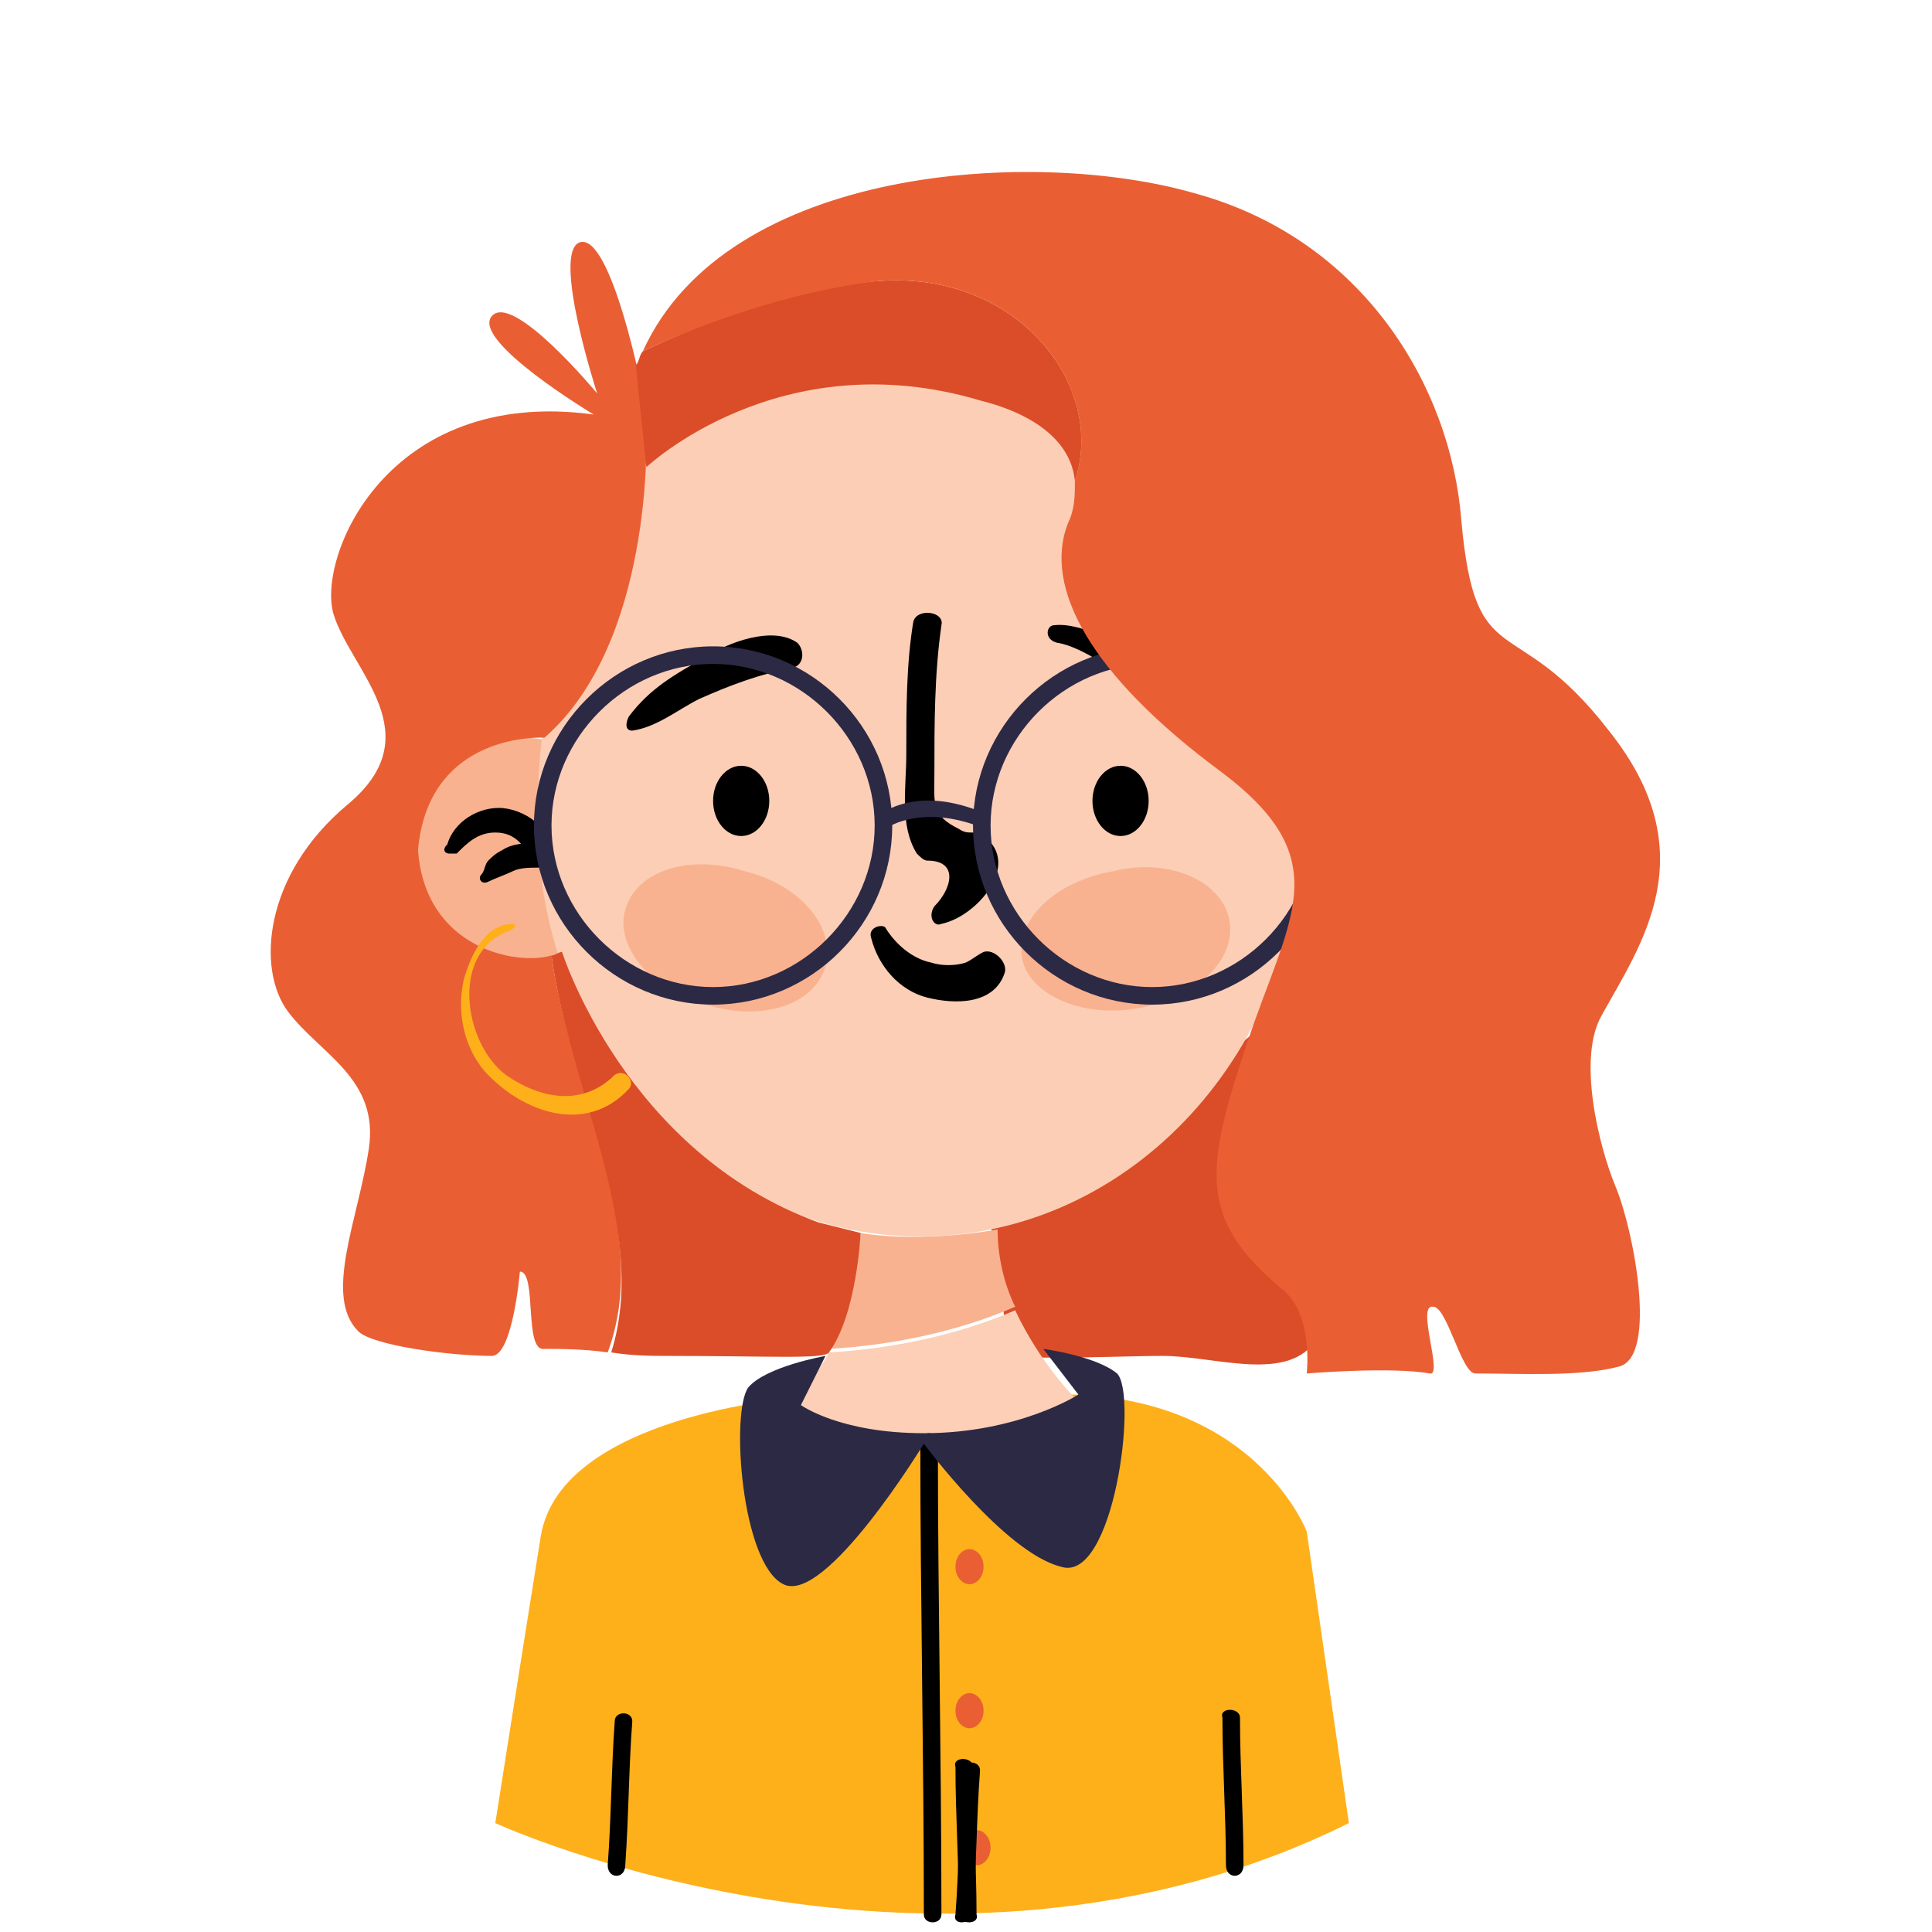 <?xml version="1.0" encoding="utf-8"?>
<!-- Generator: Adobe Illustrator 24.3.0, SVG Export Plug-In . SVG Version: 6.00 Build 0)  -->
<svg version="1.1" id="WordPress" xmlns="http://www.w3.org/2000/svg" xmlns:xlink="http://www.w3.org/1999/xlink" x="0px" y="0px"
	 viewBox="0 0 55 55" style="enable-background:new 0 0 55 55;" xml:space="preserve">
<style type="text/css">
	.st0{fill:#F9B28F;}
	.st1{fill:#FEB01B;}
	.st2{fill:#DB4D28;}
	.st3{fill:#FCCFB6;}
	.st4{fill:#FCCEB6;}
	.st5{fill:#E95F33;}
	.st6{fill:#2C2945;}
</style>
<g>
	<g>
		<path class="st0" d="M17.9,24.2c0,1.7-1.3,3.2-3,3.2s-3-1.4-3-3.2c0-1.7,1.3-3.2,3-3.2S17.9,22.4,17.9,24.2z"/>
		<path class="st0" d="M40.8,24.2c0,1.7-1.3,3.2-3,3.2s-3-1.4-3-3.2c0-1.7,1.3-3.2,3-3.2S40.8,22.4,40.8,24.2z"/>
		<path class="st1" d="M22.6,39.8c0,0-6.6,0.5-7.2,3.9c-0.5,3.1-1.3,8.2-1.3,8.2s12.6,5.8,24.3,0l-1.2-8.3c0,0-1.4-3.7-6.6-3.9
			L22.6,39.8z"/>
		<path class="st2" d="M28.2,34.4c-0.2,0,0.7,3.6,0.3,4c-0.5,0.4,3.1,0.2,4.6,0.2c1.5,0,3.6,0.8,4.4-0.5c0.8-1.3-0.9-3.7-1-5.4
			c-0.1-1.7-0.2-3.8-0.2-3.8S29.8,34.4,28.2,34.4z"/>
		<path class="st3" d="M22.6,39.8c0,0,1,1.3,3.9,1.3s4.1-1.3,4.1-1.3s-1-1-1.7-2.5c-1.6,0.7-3.5,1.1-5.3,1.2
			C23.4,38.9,23,39.4,22.6,39.8z"/>
		<path class="st0" d="M24.5,35.1c0,0-0.1,1.8-0.9,3.3c1.8-0.1,3.7-0.5,5.3-1.2c-0.3-0.6-0.5-1.4-0.5-2.2
			C28.4,35,26.3,35.4,24.5,35.1z"/>
		<path class="st4" d="M37.1,23.3c0,6.6-4.9,11.9-10.9,11.9c-6,0-10.9-5.3-10.9-11.9S18.4,9.7,26.3,9.7
			C35.2,9.7,37.1,16.7,37.1,23.3z"/>
		<path class="st0" d="M23.5,27.5c-0.3,1.1-1.8,1.6-3.4,1.1c-1.6-0.4-2.6-1.7-2.3-2.7c0.3-1.1,1.8-1.6,3.4-1.1
			C22.8,25.2,23.8,26.4,23.5,27.5z"/>
		<path class="st0" d="M35,26.2c0.2,1.1-0.9,2.2-2.6,2.5c-1.6,0.3-3.1-0.4-3.3-1.4c-0.2-1.1,0.9-2.2,2.6-2.5
			C33.3,24.4,34.8,25.1,35,26.2z"/>
		<g>
			<path d="M12.8,24.3C12.8,24.4,12.8,24.4,12.8,24.3c0.1,0,0.1,0,0.2,0c0.3-0.3,0.6-0.6,1.1-0.6c0.6,0,0.8,0.4,1.1,0.8
				c0.1,0.1,0.4,0.1,0.5-0.1c0.1-0.8-0.8-1.4-1.5-1.4c-0.7,0-1.4,0.5-1.5,1.2c0-0.1,0.1-0.1,0.1-0.2c0,0,0,0,0,0
				C12.6,24.1,12.6,24.3,12.8,24.3L12.8,24.3z"/>
			<path d="M13.9,25.1c0.2-0.1,0.5-0.2,0.7-0.3c0.2-0.1,0.5-0.1,0.7-0.1c0.5,0,0.5-0.7,0-0.7c-0.3,0-0.7,0-1,0.2
				c-0.2,0.1-0.3,0.2-0.4,0.3c-0.1,0.1-0.1,0.3-0.2,0.4C13.6,25,13.7,25.2,13.9,25.1L13.9,25.1z"/>
		</g>
		<g>
			<path d="M39.7,24C39.7,24,39.7,24,39.7,24c0,0,0.1,0.1,0.1,0.2c0-0.8-0.8-1.2-1.5-1.2c-0.7,0-1.6,0.6-1.5,1.4
				c0,0.2,0.3,0.3,0.5,0.1c0.3-0.4,0.5-0.8,1.1-0.8c0.5,0,0.8,0.3,1.1,0.6c0,0,0.1,0.1,0.2,0c0,0,0,0,0,0
				C39.9,24.3,39.9,24.1,39.7,24L39.7,24z"/>
			<path d="M38.8,24.9c-0.1-0.1-0.1-0.2-0.2-0.4c-0.1-0.1-0.3-0.3-0.4-0.3c-0.3-0.2-0.7-0.2-1-0.2c-0.5,0-0.5,0.7,0,0.7
				c0.3,0,0.5-0.1,0.7,0.1c0.2,0.1,0.4,0.2,0.7,0.3C38.8,25.2,38.9,25,38.8,24.9L38.8,24.9z"/>
		</g>
		<path class="st5" d="M15.7,27.2c-1,0.3-3.6-0.2-3.8-3c0.3-3.4,3.6-3.2,3.6-3.2c3.1-2.7,2.9-8.6,2.9-8.6l-0.1-1.2
			c0,0-0.9-4.6-1.8-4.3c-0.8,0.3,0.5,4.3,0.5,4.3s-2.4-2.9-3-2.2c-0.6,0.7,2.9,2.8,2.9,2.8C11,11,9,15.9,9.5,17.5s2.8,3.4,0.4,5.4
			s-2.6,4.7-1.7,5.9c0.9,1.2,2.6,1.9,2.3,3.9s-1.3,4.2-0.3,5.2c0.4,0.4,2.6,0.7,3.8,0.7c0.6,0,0.8-2.4,0.8-2.4
			c0.5,0,0.1,2.3,0.7,2.2c0.4,0,1.1,0,1.8,0.1C18.6,35,16.2,31,15.7,27.2z"/>
		<path class="st2" d="M23.3,34.8c-5.5-2-7.3-7.7-7.3-7.7c-0.1,0-0.2,0.1-0.3,0.1c0.5,3.8,2.8,7.8,1.7,11.3c0.6,0.1,1.2,0.1,1.6,0.1
			c2.9,0,4.5,0.1,4.6-0.1c0.8-1.1,0.9-3.4,0.9-3.4L23.3,34.8z"/>
		<g>
			<path class="st1" d="M14.6,26.3c-0.8,0-1.2,0.9-1.4,1.6c-0.2,0.9,0,1.9,0.6,2.6c1.1,1.2,2.9,1.8,4.1,0.5c0.2-0.2-0.1-0.6-0.4-0.4
				c-0.9,0.9-2.1,0.7-3.1,0c-1.2-0.9-1.6-3.5,0.1-4.1C14.7,26.4,14.7,26.3,14.6,26.3L14.6,26.3z"/>
		</g>
		<path d="M26.2,41.1c0,4.5,0.1,8.9,0.1,13.4c0,0.3,0.5,0.3,0.5,0c0-4.5-0.1-8.9-0.1-13.4C26.7,40.7,26.2,40.7,26.2,41.1L26.2,41.1z
			"/>
		<path d="M17.8,53.1c0.1-1.4,0.1-2.8,0.2-4.1c0-0.3-0.5-0.3-0.5,0c-0.1,1.4-0.1,2.8-0.2,4.1C17.3,53.5,17.8,53.5,17.8,53.1
			L17.8,53.1z"/>
		<path d="M35.4,53.1c0-1.4-0.1-2.8-0.1-4.2c0-0.3-0.6-0.3-0.5,0c0,1.4,0.1,2.8,0.1,4.2C34.9,53.5,35.4,53.5,35.4,53.1L35.4,53.1z"
			/>
		<path class="st5" d="M28,44.6c0,0.3-0.2,0.5-0.4,0.5c-0.2,0-0.4-0.2-0.4-0.5c0-0.3,0.2-0.5,0.4-0.5C27.8,44.1,28,44.3,28,44.6z"/>
		<ellipse class="st5" cx="27.8" cy="52.6" rx="0.4" ry="0.5"/>
		<path class="st5" d="M28,48.7c0,0.3-0.2,0.5-0.4,0.5c-0.2,0-0.4-0.2-0.4-0.5c0-0.3,0.2-0.5,0.4-0.5C27.8,48.2,28,48.4,28,48.7z"/>
		<path class="st6" d="M23.5,38.6c0,0-1.7,0.3-2.2,0.9c-0.5,0.7-0.2,5,1,5.6c1.2,0.6,4-4,4-4s2.3,3.1,3.9,3.5
			c1.5,0.5,2.2-4.9,1.6-5.5c-0.6-0.5-2.1-0.7-2.1-0.7l1,1.3c0,0-1.7,1.1-4.4,1.1c-2.4,0-3.5-0.8-3.5-0.8L23.5,38.6z"/>
		<path d="M24.8,26.7c0.2,0.8,0.8,1.5,1.6,1.7c0.8,0.2,1.9,0.2,2.2-0.7c0.1-0.3-0.3-0.7-0.6-0.6c-0.2,0.1-0.3,0.2-0.5,0.3
			c-0.3,0.1-0.7,0.1-1,0c-0.5-0.1-1-0.5-1.3-1C25.1,26.3,24.7,26.4,24.8,26.7L24.8,26.7z"/>
		<path d="M26.8,26.3c1-0.2,2.3-1.7,1.2-2.5c-0.3-0.2-0.4,0-0.7-0.2c-0.8-0.4-0.7-0.7-0.7-1.6c0-1.4,0-2.8,0.2-4.2
			c0.1-0.4-0.7-0.5-0.8-0.1c-0.2,1.2-0.2,2.5-0.2,3.8c0,0.9-0.2,2,0.3,2.8c0.1,0.1,0.2,0.2,0.3,0.2c0.9,0,0.7,0.8,0.2,1.3
			C26.4,26.1,26.6,26.4,26.8,26.3L26.8,26.3z"/>
		<path d="M18,20.8c0.7-0.1,1.3-0.6,1.9-0.9c0.9-0.4,1.7-0.7,2.7-0.9c0.3-0.1,0.3-0.5,0.1-0.7c-0.7-0.5-2,0-2.6,0.4
			c-0.9,0.5-1.6,0.9-2.2,1.7C17.8,20.6,17.8,20.8,18,20.8L18,20.8z"/>
		<path d="M30.1,18.3c0.7,0.1,1.8,0.9,2.3,1.3c0.5,0.4,0.9,1.1,1.5,1.4c0.3,0.1,0.6-0.1,0.5-0.4c-0.2-0.8-1.1-1.4-1.8-1.8
			c-0.6-0.4-1.8-1.1-2.6-1C29.8,17.8,29.7,18.2,30.1,18.3L30.1,18.3z"/>
		<ellipse cx="21.1" cy="22.8" rx="0.8" ry="1"/>
		<ellipse cx="31.9" cy="22.8" rx="0.8" ry="1"/>
		<g>
			<path class="st6" d="M20.3,28.6c-2.8,0-5.1-2.3-5.1-5.1c0-2.8,2.3-5.1,5.1-5.1c2.8,0,5.1,2.3,5.1,5.1
				C25.4,26.3,23.1,28.6,20.3,28.6z M20.3,18.9c-2.5,0-4.6,2.1-4.6,4.6c0,2.5,2.1,4.6,4.6,4.6c2.5,0,4.6-2.1,4.6-4.6
				C24.9,21,22.8,18.9,20.3,18.9z"/>
		</g>
		<g>
			<path class="st6" d="M32.8,28.6c-2.8,0-5.1-2.3-5.1-5.1c0-2.8,2.3-5.1,5.1-5.1c2.8,0,5.1,2.3,5.1,5.1
				C37.9,26.3,35.6,28.6,32.8,28.6z M32.8,18.9c-2.5,0-4.6,2.1-4.6,4.6c0,2.5,2.1,4.6,4.6,4.6c2.5,0,4.6-2.1,4.6-4.6
				C37.4,21,35.3,18.9,32.8,18.9z"/>
		</g>
		<g>
			<path class="st6" d="M25.2,23.6l-0.3-0.3c0,0,1-1,3-0.2l-0.1,0.4C26.1,22.9,25.2,23.6,25.2,23.6z"/>
		</g>
		<g>
			<path class="st2" d="M25,8c-2.5,0.2-5,1.2-6.7,2c-0.1,0.1-0.1,0.3-0.2,0.4c0,0,0.1,1,0.3,2.9c0,0,3.8-3.6,9.5-1.9
				c1.6,0.4,2.6,1.2,2.7,2.3C31.5,11,29,7.7,25,8z"/>
			<path class="st5" d="M45.6,28.9c1.1-2,3-4.6,0.2-8.1c-2.7-3.5-3.8-1.5-4.2-6c-0.3-3.8-2.8-8-7.6-9.3C29.5,4.2,20.7,4.7,18.3,10
				C20,9.2,22.5,8.3,25,8c4-0.3,6.5,3,5.6,5.7c0,0.4,0,0.8-0.2,1.2c-0.7,1.8,0.6,4.3,4.4,7.1c3.3,2.5,1.9,4.1,0.7,7.7s-1.4,5,1,7
				c0.9,0.7,0.7,2.4,0.7,2.4s2.4-0.2,3.5,0c0.4,0.1-0.4-2,0.1-1.9c0.4,0,0.8,1.9,1.2,1.9c1.3,0,3,0.1,4.1-0.2
				c1.1-0.3,0.4-3.9-0.1-5.1S44.9,30.1,45.6,28.9z"/>
		</g>
	</g>
	<path d="M27.7,54.5c0.1-1.4,0.1-2.8,0.2-4.1c0-0.3-0.5-0.3-0.5,0c-0.1,1.4-0.1,2.8-0.2,4.1C27.1,54.8,27.6,54.8,27.7,54.5
		L27.7,54.5z"/>
	<path d="M27.8,54.5c0-1.4-0.1-2.8-0.1-4.2c0-0.3-0.6-0.3-0.5,0c0,1.4,0.1,2.8,0.1,4.2C27.3,54.8,27.9,54.8,27.8,54.5L27.8,54.5z"/>
</g>
</svg>

